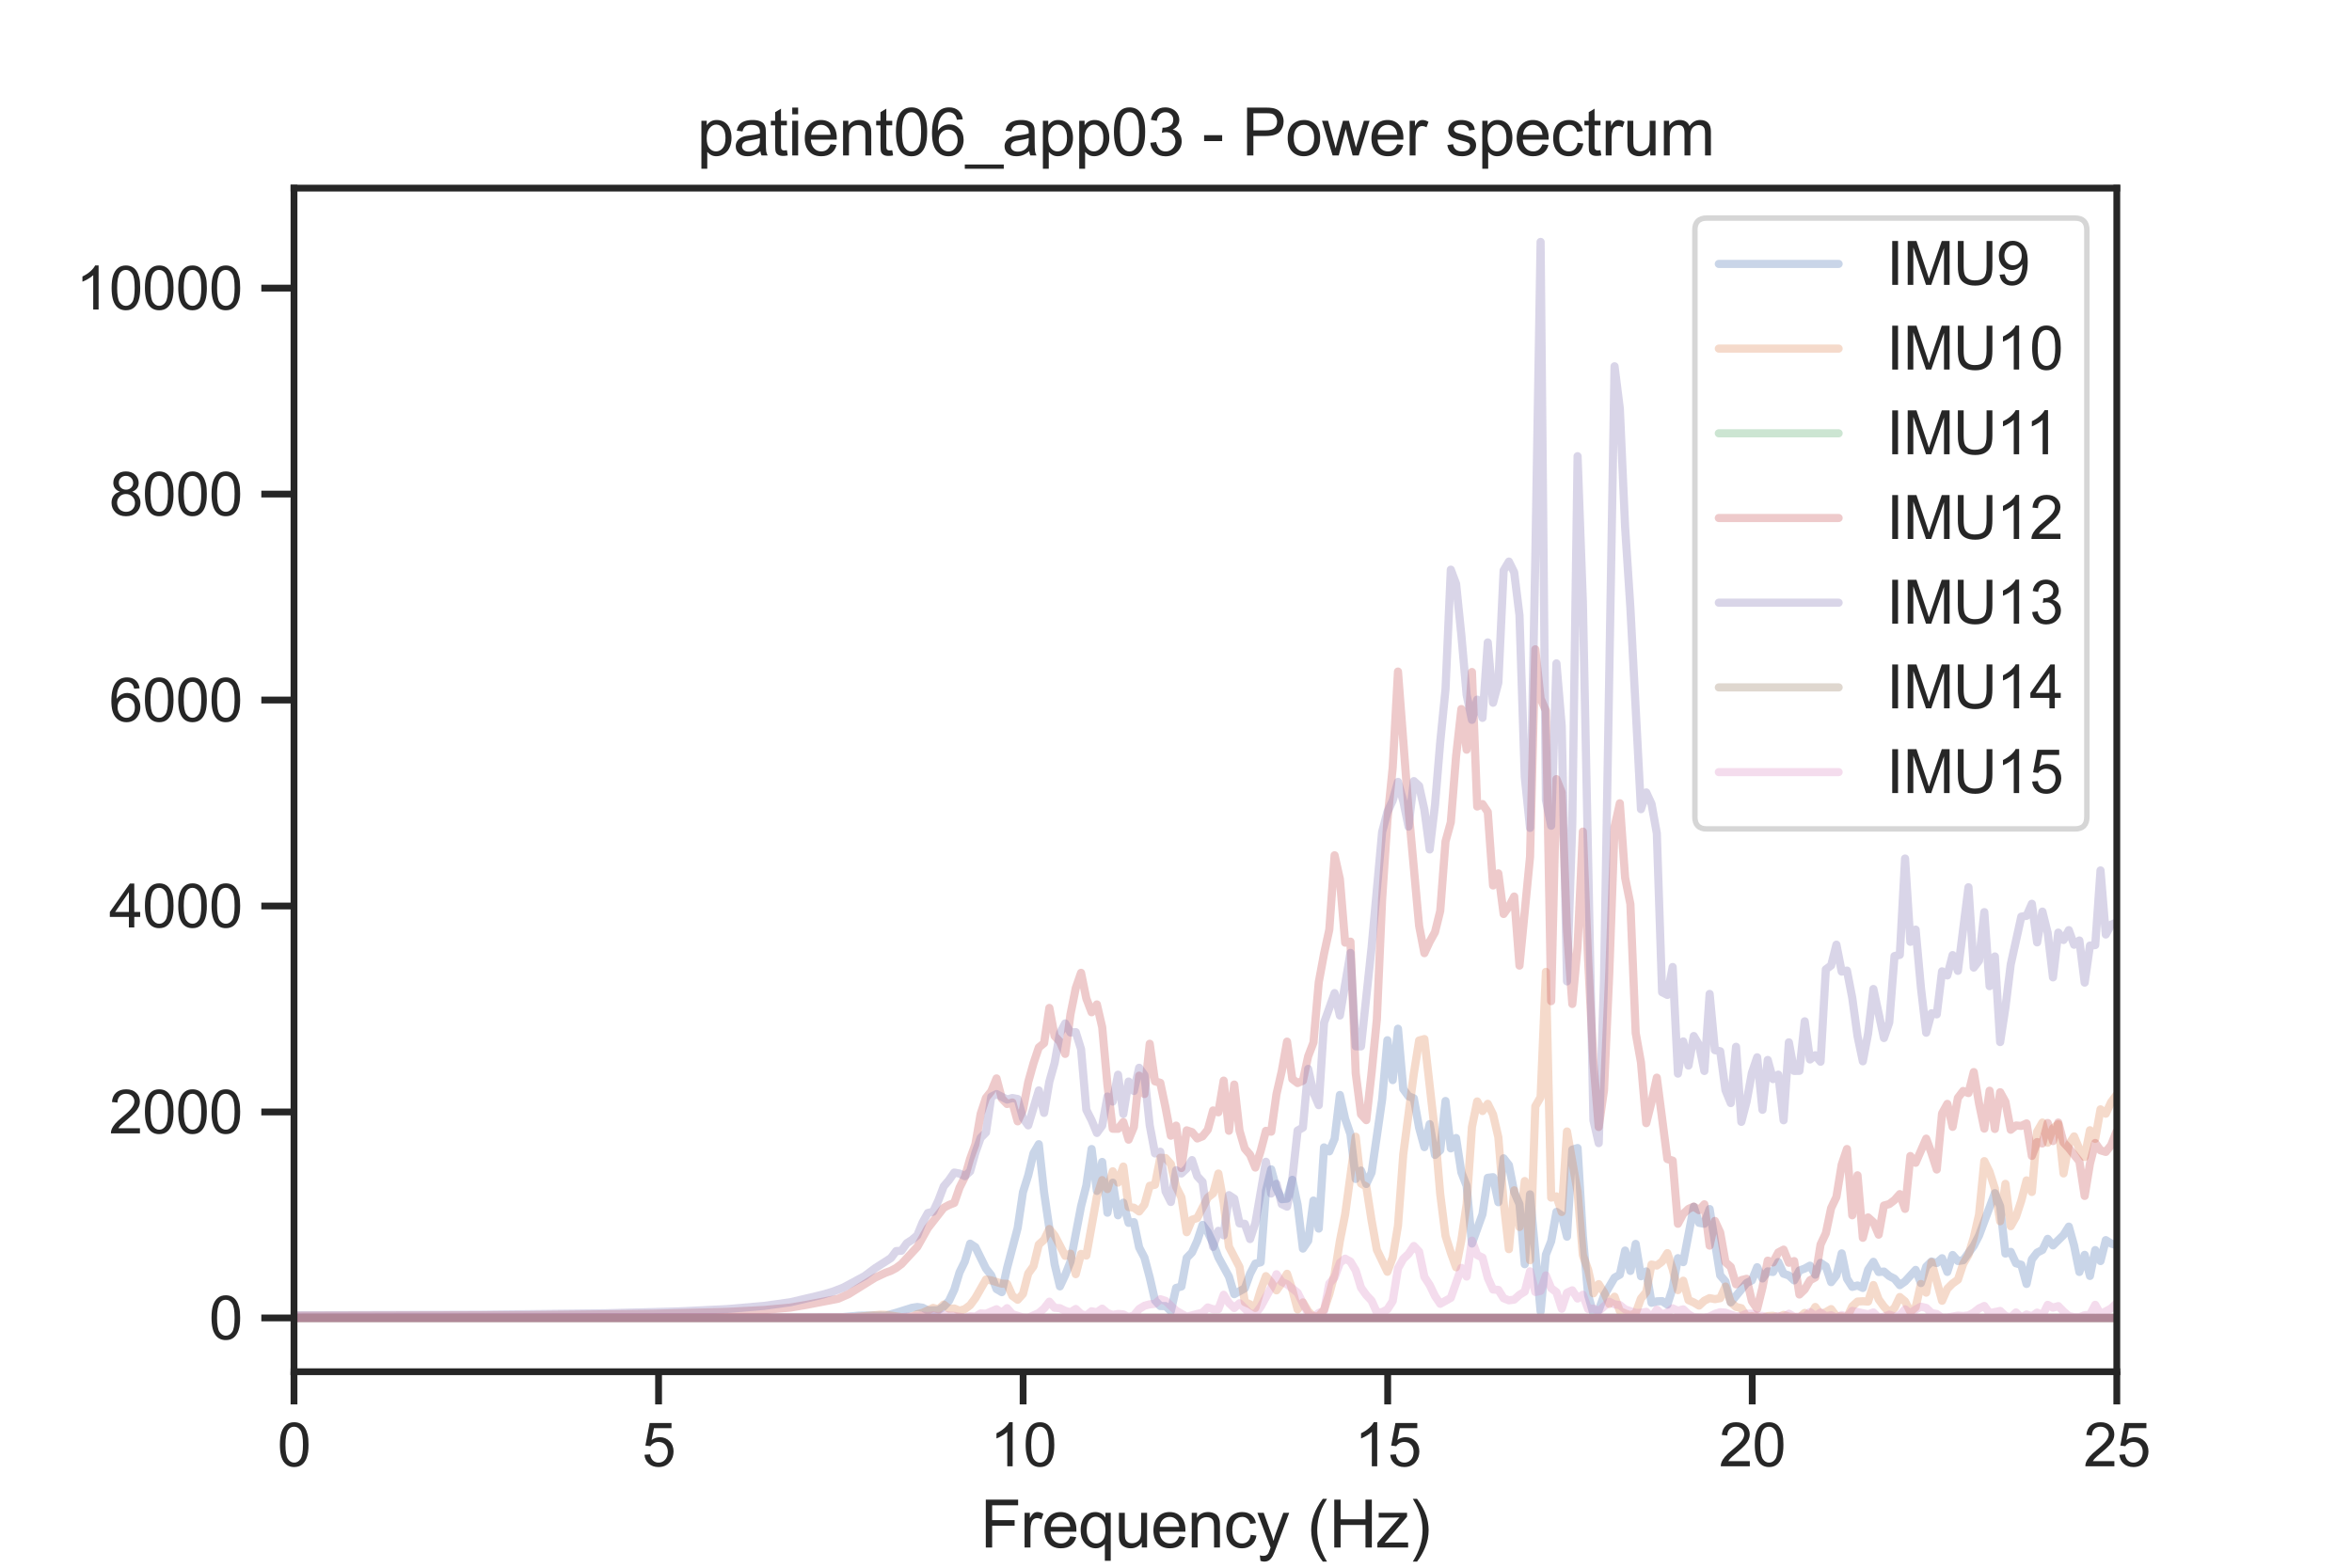 <?xml version="1.0" encoding="utf-8" standalone="no"?>
<!DOCTYPE svg PUBLIC "-//W3C//DTD SVG 1.1//EN"
  "http://www.w3.org/Graphics/SVG/1.1/DTD/svg11.dtd">
<svg xmlns:xlink="http://www.w3.org/1999/xlink" width="432pt" height="288pt" viewBox="0 0 432 288" xmlns="http://www.w3.org/2000/svg" version="1.1">
 <defs>
  <style type="text/css">*{stroke-linejoin: round; stroke-linecap: butt}</style>
 </defs>
 <g id="figure_1">
  <g id="patch_1">
   <path d="M 0 288 
L 432 288 
L 432 0 
L 0 0 
z
" style="fill: #ffffff"/>
  </g>
  <g id="axes_1">
   <g id="patch_2">
    <path d="M 54 252 
L 388.8 252 
L 388.8 34.56 
L 54 34.56 
z
" style="fill: #ffffff"/>
   </g>
   <g id="matplotlib.axis_1">
    <g id="xtick_1">
     <g id="line2d_1">
      <defs>
       <path id="m07f0ecf8c8" d="M 0 0 
L 0 6 
" style="stroke: #262626; stroke-width: 1.25"/>
      </defs>
      <g>
       <use xlink:href="#m07f0ecf8c8" x="54" y="252" style="fill: #262626; stroke: #262626; stroke-width: 1.25"/>
      </g>
     </g>
     <g id="text_1">
      <!-- 0 -->
      <g style="fill: #262626" transform="translate(50.941 269.374)scale(0.11 -0.11)">
       <defs>
        <path id="ArialMT-30" d="M 266 2259 
Q 266 3072 433 3567 
Q 600 4063 929 4331 
Q 1259 4600 1759 4600 
Q 2128 4600 2406 4451 
Q 2684 4303 2865 4023 
Q 3047 3744 3150 3342 
Q 3253 2941 3253 2259 
Q 3253 1453 3087 958 
Q 2922 463 2592 192 
Q 2263 -78 1759 -78 
Q 1097 -78 719 397 
Q 266 969 266 2259 
z
M 844 2259 
Q 844 1131 1108 757 
Q 1372 384 1759 384 
Q 2147 384 2411 759 
Q 2675 1134 2675 2259 
Q 2675 3391 2411 3762 
Q 2147 4134 1753 4134 
Q 1366 4134 1134 3806 
Q 844 3388 844 2259 
z
" transform="scale(0.016)"/>
       </defs>
       <use xlink:href="#ArialMT-30"/>
      </g>
     </g>
    </g>
    <g id="xtick_2">
     <g id="line2d_2">
      <g>
       <use xlink:href="#m07f0ecf8c8" x="120.96" y="252" style="fill: #262626; stroke: #262626; stroke-width: 1.25"/>
      </g>
     </g>
     <g id="text_2">
      <!-- 5 -->
      <g style="fill: #262626" transform="translate(117.901 269.374)scale(0.11 -0.11)">
       <defs>
        <path id="ArialMT-35" d="M 266 1200 
L 856 1250 
Q 922 819 1161 601 
Q 1400 384 1738 384 
Q 2144 384 2425 690 
Q 2706 997 2706 1503 
Q 2706 1984 2436 2262 
Q 2166 2541 1728 2541 
Q 1456 2541 1237 2417 
Q 1019 2294 894 2097 
L 366 2166 
L 809 4519 
L 3088 4519 
L 3088 3981 
L 1259 3981 
L 1013 2750 
Q 1425 3038 1878 3038 
Q 2478 3038 2890 2622 
Q 3303 2206 3303 1553 
Q 3303 931 2941 478 
Q 2500 -78 1738 -78 
Q 1113 -78 717 272 
Q 322 622 266 1200 
z
" transform="scale(0.016)"/>
       </defs>
       <use xlink:href="#ArialMT-35"/>
      </g>
     </g>
    </g>
    <g id="xtick_3">
     <g id="line2d_3">
      <g>
       <use xlink:href="#m07f0ecf8c8" x="187.92" y="252" style="fill: #262626; stroke: #262626; stroke-width: 1.25"/>
      </g>
     </g>
     <g id="text_3">
      <!-- 10 -->
      <g style="fill: #262626" transform="translate(181.803 269.374)scale(0.11 -0.11)">
       <defs>
        <path id="ArialMT-31" d="M 2384 0 
L 1822 0 
L 1822 3584 
Q 1619 3391 1289 3197 
Q 959 3003 697 2906 
L 697 3450 
Q 1169 3672 1522 3987 
Q 1875 4303 2022 4600 
L 2384 4600 
L 2384 0 
z
" transform="scale(0.016)"/>
       </defs>
       <use xlink:href="#ArialMT-31"/>
       <use xlink:href="#ArialMT-30" x="55.615"/>
      </g>
     </g>
    </g>
    <g id="xtick_4">
     <g id="line2d_4">
      <g>
       <use xlink:href="#m07f0ecf8c8" x="254.88" y="252" style="fill: #262626; stroke: #262626; stroke-width: 1.25"/>
      </g>
     </g>
     <g id="text_4">
      <!-- 15 -->
      <g style="fill: #262626" transform="translate(248.763 269.374)scale(0.11 -0.11)">
       <use xlink:href="#ArialMT-31"/>
       <use xlink:href="#ArialMT-35" x="55.615"/>
      </g>
     </g>
    </g>
    <g id="xtick_5">
     <g id="line2d_5">
      <g>
       <use xlink:href="#m07f0ecf8c8" x="321.84" y="252" style="fill: #262626; stroke: #262626; stroke-width: 1.25"/>
      </g>
     </g>
     <g id="text_5">
      <!-- 20 -->
      <g style="fill: #262626" transform="translate(315.723 269.374)scale(0.11 -0.11)">
       <defs>
        <path id="ArialMT-32" d="M 3222 541 
L 3222 0 
L 194 0 
Q 188 203 259 391 
Q 375 700 629 1000 
Q 884 1300 1366 1694 
Q 2113 2306 2375 2664 
Q 2638 3022 2638 3341 
Q 2638 3675 2398 3904 
Q 2159 4134 1775 4134 
Q 1369 4134 1125 3890 
Q 881 3647 878 3216 
L 300 3275 
Q 359 3922 746 4261 
Q 1134 4600 1788 4600 
Q 2447 4600 2831 4234 
Q 3216 3869 3216 3328 
Q 3216 3053 3103 2787 
Q 2991 2522 2730 2228 
Q 2469 1934 1863 1422 
Q 1356 997 1212 845 
Q 1069 694 975 541 
L 3222 541 
z
" transform="scale(0.016)"/>
       </defs>
       <use xlink:href="#ArialMT-32"/>
       <use xlink:href="#ArialMT-30" x="55.615"/>
      </g>
     </g>
    </g>
    <g id="xtick_6">
     <g id="line2d_6">
      <g>
       <use xlink:href="#m07f0ecf8c8" x="388.8" y="252" style="fill: #262626; stroke: #262626; stroke-width: 1.25"/>
      </g>
     </g>
     <g id="text_6">
      <!-- 25 -->
      <g style="fill: #262626" transform="translate(382.683 269.374)scale(0.11 -0.11)">
       <use xlink:href="#ArialMT-32"/>
       <use xlink:href="#ArialMT-35" x="55.615"/>
      </g>
     </g>
    </g>
    <g id="text_7">
     <!-- Frequency (Hz) -->
     <g style="fill: #262626" transform="translate(180.059 284.295)scale(0.12 -0.12)">
      <defs>
       <path id="ArialMT-46" d="M 525 0 
L 525 4581 
L 3616 4581 
L 3616 4041 
L 1131 4041 
L 1131 2622 
L 3281 2622 
L 3281 2081 
L 1131 2081 
L 1131 0 
L 525 0 
z
" transform="scale(0.016)"/>
       <path id="ArialMT-72" d="M 416 0 
L 416 3319 
L 922 3319 
L 922 2816 
Q 1116 3169 1280 3281 
Q 1444 3394 1641 3394 
Q 1925 3394 2219 3213 
L 2025 2691 
Q 1819 2813 1613 2813 
Q 1428 2813 1281 2702 
Q 1134 2591 1072 2394 
Q 978 2094 978 1738 
L 978 0 
L 416 0 
z
" transform="scale(0.016)"/>
       <path id="ArialMT-65" d="M 2694 1069 
L 3275 997 
Q 3138 488 2766 206 
Q 2394 -75 1816 -75 
Q 1088 -75 661 373 
Q 234 822 234 1631 
Q 234 2469 665 2931 
Q 1097 3394 1784 3394 
Q 2450 3394 2872 2941 
Q 3294 2488 3294 1666 
Q 3294 1616 3291 1516 
L 816 1516 
Q 847 969 1125 678 
Q 1403 388 1819 388 
Q 2128 388 2347 550 
Q 2566 713 2694 1069 
z
M 847 1978 
L 2700 1978 
Q 2663 2397 2488 2606 
Q 2219 2931 1791 2931 
Q 1403 2931 1139 2672 
Q 875 2413 847 1978 
z
" transform="scale(0.016)"/>
       <path id="ArialMT-71" d="M 2538 -1272 
L 2538 353 
Q 2406 169 2170 47 
Q 1934 -75 1669 -75 
Q 1078 -75 651 397 
Q 225 869 225 1691 
Q 225 2191 398 2587 
Q 572 2984 901 3189 
Q 1231 3394 1625 3394 
Q 2241 3394 2594 2875 
L 2594 3319 
L 3100 3319 
L 3100 -1272 
L 2538 -1272 
z
M 803 1669 
Q 803 1028 1072 708 
Q 1341 388 1716 388 
Q 2075 388 2334 692 
Q 2594 997 2594 1619 
Q 2594 2281 2320 2615 
Q 2047 2950 1678 2950 
Q 1313 2950 1058 2639 
Q 803 2328 803 1669 
z
" transform="scale(0.016)"/>
       <path id="ArialMT-75" d="M 2597 0 
L 2597 488 
Q 2209 -75 1544 -75 
Q 1250 -75 995 37 
Q 741 150 617 320 
Q 494 491 444 738 
Q 409 903 409 1263 
L 409 3319 
L 972 3319 
L 972 1478 
Q 972 1038 1006 884 
Q 1059 663 1231 536 
Q 1403 409 1656 409 
Q 1909 409 2131 539 
Q 2353 669 2445 892 
Q 2538 1116 2538 1541 
L 2538 3319 
L 3100 3319 
L 3100 0 
L 2597 0 
z
" transform="scale(0.016)"/>
       <path id="ArialMT-6e" d="M 422 0 
L 422 3319 
L 928 3319 
L 928 2847 
Q 1294 3394 1984 3394 
Q 2284 3394 2536 3286 
Q 2788 3178 2913 3003 
Q 3038 2828 3088 2588 
Q 3119 2431 3119 2041 
L 3119 0 
L 2556 0 
L 2556 2019 
Q 2556 2363 2490 2533 
Q 2425 2703 2258 2804 
Q 2091 2906 1866 2906 
Q 1506 2906 1245 2678 
Q 984 2450 984 1813 
L 984 0 
L 422 0 
z
" transform="scale(0.016)"/>
       <path id="ArialMT-63" d="M 2588 1216 
L 3141 1144 
Q 3050 572 2676 248 
Q 2303 -75 1759 -75 
Q 1078 -75 664 370 
Q 250 816 250 1647 
Q 250 2184 428 2587 
Q 606 2991 970 3192 
Q 1334 3394 1763 3394 
Q 2303 3394 2647 3120 
Q 2991 2847 3088 2344 
L 2541 2259 
Q 2463 2594 2264 2762 
Q 2066 2931 1784 2931 
Q 1359 2931 1093 2626 
Q 828 2322 828 1663 
Q 828 994 1084 691 
Q 1341 388 1753 388 
Q 2084 388 2306 591 
Q 2528 794 2588 1216 
z
" transform="scale(0.016)"/>
       <path id="ArialMT-79" d="M 397 -1278 
L 334 -750 
Q 519 -800 656 -800 
Q 844 -800 956 -737 
Q 1069 -675 1141 -563 
Q 1194 -478 1313 -144 
Q 1328 -97 1363 -6 
L 103 3319 
L 709 3319 
L 1400 1397 
Q 1534 1031 1641 628 
Q 1738 1016 1872 1384 
L 2581 3319 
L 3144 3319 
L 1881 -56 
Q 1678 -603 1566 -809 
Q 1416 -1088 1222 -1217 
Q 1028 -1347 759 -1347 
Q 597 -1347 397 -1278 
z
" transform="scale(0.016)"/>
       <path id="ArialMT-20" transform="scale(0.016)"/>
       <path id="ArialMT-28" d="M 1497 -1347 
Q 1031 -759 709 28 
Q 388 816 388 1659 
Q 388 2403 628 3084 
Q 909 3875 1497 4659 
L 1900 4659 
Q 1522 4009 1400 3731 
Q 1209 3300 1100 2831 
Q 966 2247 966 1656 
Q 966 153 1900 -1347 
L 1497 -1347 
z
" transform="scale(0.016)"/>
       <path id="ArialMT-48" d="M 513 0 
L 513 4581 
L 1119 4581 
L 1119 2700 
L 3500 2700 
L 3500 4581 
L 4106 4581 
L 4106 0 
L 3500 0 
L 3500 2159 
L 1119 2159 
L 1119 0 
L 513 0 
z
" transform="scale(0.016)"/>
       <path id="ArialMT-7a" d="M 125 0 
L 125 456 
L 2238 2881 
Q 1878 2863 1603 2863 
L 250 2863 
L 250 3319 
L 2963 3319 
L 2963 2947 
L 1166 841 
L 819 456 
Q 1197 484 1528 484 
L 3063 484 
L 3063 0 
L 125 0 
z
" transform="scale(0.016)"/>
       <path id="ArialMT-29" d="M 791 -1347 
L 388 -1347 
Q 1322 153 1322 1656 
Q 1322 2244 1188 2822 
Q 1081 3291 891 3722 
Q 769 4003 388 4659 
L 791 4659 
Q 1378 3875 1659 3084 
Q 1900 2403 1900 1659 
Q 1900 816 1576 28 
Q 1253 -759 791 -1347 
z
" transform="scale(0.016)"/>
      </defs>
      <use xlink:href="#ArialMT-46"/>
      <use xlink:href="#ArialMT-72" x="61.084"/>
      <use xlink:href="#ArialMT-65" x="94.385"/>
      <use xlink:href="#ArialMT-71" x="150"/>
      <use xlink:href="#ArialMT-75" x="205.615"/>
      <use xlink:href="#ArialMT-65" x="261.23"/>
      <use xlink:href="#ArialMT-6e" x="316.846"/>
      <use xlink:href="#ArialMT-63" x="372.461"/>
      <use xlink:href="#ArialMT-79" x="422.461"/>
      <use xlink:href="#ArialMT-20" x="472.461"/>
      <use xlink:href="#ArialMT-28" x="500.244"/>
      <use xlink:href="#ArialMT-48" x="533.545"/>
      <use xlink:href="#ArialMT-7a" x="605.762"/>
      <use xlink:href="#ArialMT-29" x="655.762"/>
     </g>
    </g>
   </g>
   <g id="matplotlib.axis_2">
    <g id="ytick_1">
     <g id="line2d_7">
      <defs>
       <path id="mfe1970c12a" d="M 0 0 
L -6 0 
" style="stroke: #262626; stroke-width: 1.25"/>
      </defs>
      <g>
       <use xlink:href="#mfe1970c12a" x="54" y="242.116" style="fill: #262626; stroke: #262626; stroke-width: 1.25"/>
      </g>
     </g>
     <g id="text_8">
      <!-- 0 -->
      <g style="fill: #262626" transform="translate(38.383 246.053)scale(0.11 -0.11)">
       <use xlink:href="#ArialMT-30"/>
      </g>
     </g>
    </g>
    <g id="ytick_2">
     <g id="line2d_8">
      <g>
       <use xlink:href="#mfe1970c12a" x="54" y="204.278" style="fill: #262626; stroke: #262626; stroke-width: 1.25"/>
      </g>
     </g>
     <g id="text_9">
      <!-- 2000 -->
      <g style="fill: #262626" transform="translate(20.032 208.215)scale(0.11 -0.11)">
       <use xlink:href="#ArialMT-32"/>
       <use xlink:href="#ArialMT-30" x="55.615"/>
       <use xlink:href="#ArialMT-30" x="111.23"/>
       <use xlink:href="#ArialMT-30" x="166.846"/>
      </g>
     </g>
    </g>
    <g id="ytick_3">
     <g id="line2d_9">
      <g>
       <use xlink:href="#mfe1970c12a" x="54" y="166.441" style="fill: #262626; stroke: #262626; stroke-width: 1.25"/>
      </g>
     </g>
     <g id="text_10">
      <!-- 4000 -->
      <g style="fill: #262626" transform="translate(20.032 170.377)scale(0.11 -0.11)">
       <defs>
        <path id="ArialMT-34" d="M 2069 0 
L 2069 1097 
L 81 1097 
L 81 1613 
L 2172 4581 
L 2631 4581 
L 2631 1613 
L 3250 1613 
L 3250 1097 
L 2631 1097 
L 2631 0 
L 2069 0 
z
M 2069 1613 
L 2069 3678 
L 634 1613 
L 2069 1613 
z
" transform="scale(0.016)"/>
       </defs>
       <use xlink:href="#ArialMT-34"/>
       <use xlink:href="#ArialMT-30" x="55.615"/>
       <use xlink:href="#ArialMT-30" x="111.23"/>
       <use xlink:href="#ArialMT-30" x="166.846"/>
      </g>
     </g>
    </g>
    <g id="ytick_4">
     <g id="line2d_10">
      <g>
       <use xlink:href="#mfe1970c12a" x="54" y="128.603" style="fill: #262626; stroke: #262626; stroke-width: 1.25"/>
      </g>
     </g>
     <g id="text_11">
      <!-- 6000 -->
      <g style="fill: #262626" transform="translate(20.032 132.54)scale(0.11 -0.11)">
       <defs>
        <path id="ArialMT-36" d="M 3184 3459 
L 2625 3416 
Q 2550 3747 2413 3897 
Q 2184 4138 1850 4138 
Q 1581 4138 1378 3988 
Q 1113 3794 959 3422 
Q 806 3050 800 2363 
Q 1003 2672 1297 2822 
Q 1591 2972 1913 2972 
Q 2475 2972 2870 2558 
Q 3266 2144 3266 1488 
Q 3266 1056 3080 686 
Q 2894 316 2569 119 
Q 2244 -78 1831 -78 
Q 1128 -78 684 439 
Q 241 956 241 2144 
Q 241 3472 731 4075 
Q 1159 4600 1884 4600 
Q 2425 4600 2770 4297 
Q 3116 3994 3184 3459 
z
M 888 1484 
Q 888 1194 1011 928 
Q 1134 663 1356 523 
Q 1578 384 1822 384 
Q 2178 384 2434 671 
Q 2691 959 2691 1453 
Q 2691 1928 2437 2201 
Q 2184 2475 1800 2475 
Q 1419 2475 1153 2201 
Q 888 1928 888 1484 
z
" transform="scale(0.016)"/>
       </defs>
       <use xlink:href="#ArialMT-36"/>
       <use xlink:href="#ArialMT-30" x="55.615"/>
       <use xlink:href="#ArialMT-30" x="111.23"/>
       <use xlink:href="#ArialMT-30" x="166.846"/>
      </g>
     </g>
    </g>
    <g id="ytick_5">
     <g id="line2d_11">
      <g>
       <use xlink:href="#mfe1970c12a" x="54" y="90.765" style="fill: #262626; stroke: #262626; stroke-width: 1.25"/>
      </g>
     </g>
     <g id="text_12">
      <!-- 8000 -->
      <g style="fill: #262626" transform="translate(20.032 94.702)scale(0.11 -0.11)">
       <defs>
        <path id="ArialMT-38" d="M 1131 2484 
Q 781 2613 612 2850 
Q 444 3088 444 3419 
Q 444 3919 803 4259 
Q 1163 4600 1759 4600 
Q 2359 4600 2725 4251 
Q 3091 3903 3091 3403 
Q 3091 3084 2923 2848 
Q 2756 2613 2416 2484 
Q 2838 2347 3058 2040 
Q 3278 1734 3278 1309 
Q 3278 722 2862 322 
Q 2447 -78 1769 -78 
Q 1091 -78 675 323 
Q 259 725 259 1325 
Q 259 1772 486 2073 
Q 713 2375 1131 2484 
z
M 1019 3438 
Q 1019 3113 1228 2906 
Q 1438 2700 1772 2700 
Q 2097 2700 2305 2904 
Q 2513 3109 2513 3406 
Q 2513 3716 2298 3927 
Q 2084 4138 1766 4138 
Q 1444 4138 1231 3931 
Q 1019 3725 1019 3438 
z
M 838 1322 
Q 838 1081 952 856 
Q 1066 631 1291 507 
Q 1516 384 1775 384 
Q 2178 384 2440 643 
Q 2703 903 2703 1303 
Q 2703 1709 2433 1975 
Q 2163 2241 1756 2241 
Q 1359 2241 1098 1978 
Q 838 1716 838 1322 
z
" transform="scale(0.016)"/>
       </defs>
       <use xlink:href="#ArialMT-38"/>
       <use xlink:href="#ArialMT-30" x="55.615"/>
       <use xlink:href="#ArialMT-30" x="111.23"/>
       <use xlink:href="#ArialMT-30" x="166.846"/>
      </g>
     </g>
    </g>
    <g id="ytick_6">
     <g id="line2d_12">
      <g>
       <use xlink:href="#mfe1970c12a" x="54" y="52.927" style="fill: #262626; stroke: #262626; stroke-width: 1.25"/>
      </g>
     </g>
     <g id="text_13">
      <!-- 10000 -->
      <g style="fill: #262626" transform="translate(13.915 56.864)scale(0.11 -0.11)">
       <use xlink:href="#ArialMT-31"/>
       <use xlink:href="#ArialMT-30" x="55.615"/>
       <use xlink:href="#ArialMT-30" x="111.23"/>
       <use xlink:href="#ArialMT-30" x="166.846"/>
       <use xlink:href="#ArialMT-30" x="222.461"/>
      </g>
     </g>
    </g>
   </g>
   <g id="line2d_13">
    <path d="M 54 242.048 
L 154.901 241.951 
L 157.811 241.7 
L 159.752 241.675 
L 162.662 241.704 
L 164.603 241.169 
L 167.513 240.255 
L 168.484 240.11 
L 169.454 240.234 
L 170.424 240.744 
L 172.364 240.696 
L 173.335 240.036 
L 174.305 238.992 
L 175.275 236.93 
L 176.245 233.738 
L 177.215 231.741 
L 178.186 228.473 
L 179.156 229.111 
L 181.096 233.044 
L 182.066 234.281 
L 183.037 236.807 
L 184.007 237.382 
L 184.977 232.938 
L 186.917 225.595 
L 187.888 219.026 
L 188.858 215.92 
L 189.828 211.872 
L 190.798 210.201 
L 191.768 219.058 
L 193.709 232.269 
L 194.679 236.319 
L 195.649 234.25 
L 196.619 231.788 
L 198.56 221.618 
L 199.53 217.793 
L 200.5 211.088 
L 201.47 218.777 
L 202.441 213.464 
L 203.411 222.788 
L 204.381 217.272 
L 205.351 223.26 
L 206.321 220.946 
L 207.292 224.654 
L 208.262 224.512 
L 209.232 229.177 
L 210.202 231.033 
L 211.172 234.669 
L 212.143 238.896 
L 213.113 239.93 
L 214.083 239.938 
L 215.053 240.861 
L 216.023 236.61 
L 216.994 236.338 
L 217.964 231.087 
L 218.934 230.093 
L 219.904 227.961 
L 220.874 225.025 
L 221.845 226.363 
L 222.815 228.402 
L 223.785 230.984 
L 225.725 234.533 
L 226.696 237.751 
L 228.636 236.674 
L 229.606 234.009 
L 230.576 232.14 
L 231.547 231.899 
L 232.517 218.787 
L 233.487 214.823 
L 234.457 218.36 
L 235.427 220.298 
L 236.398 220.203 
L 237.368 216.747 
L 238.338 221.365 
L 239.308 229.379 
L 240.278 227.951 
L 241.249 220.555 
L 242.219 225.707 
L 243.189 210.787 
L 244.159 211.518 
L 245.129 209.22 
L 246.1 201.155 
L 247.07 205.54 
L 248.04 208.359 
L 249.01 216.586 
L 249.98 215.044 
L 250.951 217.503 
L 251.921 215.413 
L 253.861 202 
L 254.831 191.099 
L 255.802 198.422 
L 256.772 188.987 
L 257.742 200.075 
L 258.712 201.394 
L 259.682 201.773 
L 260.653 207.183 
L 261.623 210.737 
L 262.593 206.517 
L 263.563 212.169 
L 264.533 211.314 
L 265.504 202.266 
L 266.474 210.971 
L 267.444 209.067 
L 268.414 215.373 
L 269.384 217.856 
L 270.355 228.447 
L 272.295 223.055 
L 273.265 216.375 
L 274.235 216.261 
L 275.206 220.859 
L 276.176 212.794 
L 277.146 214.048 
L 278.116 218.979 
L 279.087 221.218 
L 280.057 232.246 
L 281.027 219.413 
L 282.967 240.923 
L 283.938 230.49 
L 284.908 228.029 
L 285.878 222.638 
L 286.848 223.3 
L 287.818 227.189 
L 288.789 211.212 
L 289.759 210.908 
L 290.729 227.049 
L 291.699 237.932 
L 292.669 241.358 
L 293.64 240.707 
L 294.61 238.022 
L 296.55 234.724 
L 297.52 234.171 
L 298.491 229.742 
L 299.461 233.478 
L 300.431 228.519 
L 301.401 234.459 
L 302.371 233.573 
L 303.342 239.339 
L 304.312 239.069 
L 305.282 239.027 
L 306.252 239.673 
L 307.222 236.647 
L 308.193 231.132 
L 309.163 231.868 
L 311.103 221.698 
L 312.073 224.645 
L 313.044 224.812 
L 314.014 222.11 
L 315.954 234.287 
L 316.924 235.417 
L 317.895 239.257 
L 320.805 235.701 
L 321.775 235.219 
L 322.746 232.798 
L 323.716 234.864 
L 324.686 233.568 
L 325.656 233.675 
L 326.626 231.858 
L 327.597 233.993 
L 328.567 234.315 
L 329.537 235.215 
L 330.507 233.407 
L 331.477 233.049 
L 332.448 232.514 
L 333.418 234.173 
L 334.388 232.002 
L 335.358 232.652 
L 336.328 235.546 
L 337.299 234.298 
L 338.269 230.262 
L 339.239 234.905 
L 340.209 236.412 
L 341.179 236.152 
L 342.15 236.609 
L 343.12 233.257 
L 344.09 231.807 
L 345.06 233.684 
L 346.03 233.597 
L 347.001 234.423 
L 347.971 234.918 
L 348.941 236.093 
L 349.911 235.414 
L 351.852 233.294 
L 352.822 235.709 
L 353.792 232.706 
L 354.762 231.75 
L 355.732 232.027 
L 356.703 231.149 
L 357.673 233.661 
L 358.643 230.553 
L 359.613 231.658 
L 360.583 231.522 
L 362.524 228.883 
L 363.494 226.984 
L 366.405 219.194 
L 367.375 221.596 
L 368.345 230.292 
L 369.315 229.977 
L 370.285 232.078 
L 371.256 232.35 
L 372.226 235.87 
L 373.196 231.367 
L 374.166 230.119 
L 375.136 229.628 
L 376.107 227.591 
L 377.077 228.795 
L 379.017 226.876 
L 379.987 225.343 
L 380.958 228.833 
L 381.928 233.67 
L 382.898 230.529 
L 383.868 234.404 
L 384.838 229.653 
L 385.809 231.668 
L 386.779 227.825 
L 387.749 228.449 
L 388.719 228.743 
L 389.689 229.941 
L 390.66 229.118 
L 391.63 233.053 
L 392.6 234.977 
L 393.57 234.571 
L 394.54 235.321 
L 395.511 234.32 
L 396.481 236.832 
L 397.451 233.981 
L 398.421 231.495 
L 399.391 233.169 
L 400.362 233.756 
L 401.332 231.317 
L 402.302 235.407 
L 403.272 233.158 
L 404.242 238.03 
L 405.213 239.762 
L 406.183 240.44 
L 407.153 238.316 
L 408.123 236.969 
L 409.093 233.929 
L 410.064 236.969 
L 411.034 234.177 
L 412.004 236.081 
L 412.974 236.921 
L 413.944 237.23 
L 414.915 238.716 
L 415.885 239.724 
L 417.825 240.637 
L 418.795 239.239 
L 419.766 238.34 
L 420.736 237.729 
L 421.706 233.781 
L 422.676 234.512 
L 423.646 234.743 
L 424.617 232.037 
L 425.587 234.937 
L 426.557 235.49 
L 427.527 239.077 
L 428.497 238.425 
L 429.468 241.011 
L 430.438 240.337 
L 432.378 236.101 
L 433 236.286 
M 433 242.116 
L -1 242.116 
L -1 242.116 
" clip-path="url(#p68fe6ef65d)" style="fill: none; stroke: #4c72b0; stroke-opacity: 0.3; stroke-width: 1.5; stroke-linecap: round"/>
   </g>
   <g id="line2d_14">
    <path d="M 54 242.078 
L 156.841 241.99 
L 161.692 241.513 
L 162.662 241.54 
L 165.573 241.981 
L 166.543 242.031 
L 167.513 241.879 
L 168.484 241.431 
L 169.454 241.187 
L 171.394 240.275 
L 172.364 240.545 
L 173.335 239.658 
L 174.305 240.422 
L 175.275 240.382 
L 176.245 240.792 
L 177.215 240.498 
L 178.186 239.767 
L 179.156 238.461 
L 181.096 235.068 
L 182.066 235.215 
L 184.007 235.821 
L 184.977 235.855 
L 185.947 238.055 
L 186.917 238.779 
L 187.888 237.701 
L 188.858 233.955 
L 189.828 232.613 
L 190.798 228.634 
L 191.768 227.762 
L 192.739 225.782 
L 193.709 226.97 
L 195.649 230.716 
L 196.619 230.311 
L 197.59 234.073 
L 198.56 230.361 
L 199.53 230.657 
L 201.47 219.808 
L 202.441 216.797 
L 203.411 218.44 
L 204.381 215.18 
L 205.351 217.257 
L 206.321 214.307 
L 207.292 221.736 
L 208.262 221.868 
L 209.232 222.559 
L 210.202 221.307 
L 211.172 217.849 
L 212.143 217.651 
L 213.113 212.695 
L 214.083 212.747 
L 215.053 213.847 
L 216.023 218.041 
L 216.994 219.961 
L 217.964 226.371 
L 218.934 224.085 
L 219.904 223.759 
L 221.845 219.99 
L 222.815 219.23 
L 223.785 215.591 
L 224.755 220.981 
L 225.725 229.027 
L 227.666 232.77 
L 228.636 239.203 
L 229.606 239.633 
L 230.576 240.282 
L 231.547 237.071 
L 232.517 234.44 
L 233.487 235.586 
L 234.457 237.051 
L 235.427 235.694 
L 236.398 234.006 
L 237.368 236.958 
L 238.338 240.559 
L 239.308 239.264 
L 240.278 240.895 
L 241.249 241.869 
L 242.219 241.789 
L 243.189 240.624 
L 244.159 237.739 
L 245.129 234.066 
L 246.1 227.976 
L 247.07 223.089 
L 249.01 208.829 
L 249.98 217.413 
L 250.951 217.979 
L 251.921 224.199 
L 252.891 229.601 
L 254.831 233.636 
L 255.802 231.011 
L 256.772 225.173 
L 257.742 212.061 
L 259.682 197.239 
L 260.653 191.151 
L 261.623 190.886 
L 263.563 208.016 
L 264.533 219.388 
L 265.504 227.044 
L 266.474 230.123 
L 267.444 232.81 
L 268.414 227.833 
L 269.384 221.215 
L 270.355 207.038 
L 271.325 202.346 
L 272.295 204.106 
L 273.265 202.784 
L 274.235 204.741 
L 275.206 208.918 
L 276.176 220.88 
L 277.146 229.484 
L 278.116 218.672 
L 279.087 225.416 
L 280.057 216.968 
L 281.027 231.522 
L 281.997 203.244 
L 282.967 201.565 
L 283.938 178.543 
L 284.908 220.011 
L 285.878 219.792 
L 286.848 222.665 
L 287.818 207.862 
L 289.759 218.962 
L 290.729 230.599 
L 291.699 233.273 
L 292.669 237.596 
L 293.64 235.906 
L 294.61 237.417 
L 295.58 239.556 
L 296.55 238.216 
L 297.52 240.854 
L 298.491 241.3 
L 299.461 241.611 
L 300.431 241.24 
L 301.401 238.541 
L 302.371 237.372 
L 303.342 232.307 
L 304.312 232.493 
L 305.282 231.763 
L 306.252 230.213 
L 307.222 233.143 
L 308.193 237.009 
L 309.163 235.279 
L 310.133 238.842 
L 311.103 239.274 
L 312.073 239.849 
L 313.044 238.949 
L 314.014 238.477 
L 314.984 238.666 
L 315.954 238.493 
L 316.924 236.354 
L 317.895 239.247 
L 318.865 240.094 
L 319.835 240.33 
L 320.805 241.879 
L 321.775 241.78 
L 323.716 242.111 
L 324.686 241.786 
L 325.656 241.724 
L 326.626 242.016 
L 327.597 241.55 
L 328.567 241.876 
L 330.507 242.041 
L 331.477 241.194 
L 332.448 241.779 
L 333.418 240.106 
L 334.388 241.411 
L 335.358 241.051 
L 336.328 240.495 
L 337.299 241.813 
L 338.269 241.844 
L 339.239 242.05 
L 340.209 240.004 
L 341.179 239.113 
L 342.15 239.047 
L 343.12 239.113 
L 344.09 236.074 
L 345.06 238.712 
L 346.03 240.042 
L 347.001 241.078 
L 347.971 240.292 
L 348.941 238.276 
L 349.911 239.083 
L 350.881 241.001 
L 351.852 240.161 
L 352.822 235.881 
L 353.792 237.473 
L 354.762 231.869 
L 356.703 238.965 
L 357.673 236.758 
L 358.643 235.785 
L 359.613 235.099 
L 360.583 232.2 
L 361.554 230.514 
L 362.524 227.374 
L 363.494 223.139 
L 364.464 213.31 
L 365.434 215.294 
L 366.405 218.358 
L 367.375 224.355 
L 368.345 217.485 
L 369.315 225.259 
L 370.285 223.54 
L 371.256 220.575 
L 372.226 216.851 
L 373.196 218.979 
L 374.166 207.895 
L 375.136 206.226 
L 376.107 209.93 
L 377.077 207.269 
L 378.047 206.531 
L 379.017 215.57 
L 379.987 210.264 
L 380.958 208.771 
L 381.928 211.117 
L 382.898 212.549 
L 383.868 207.639 
L 384.838 209.212 
L 385.809 203.796 
L 386.779 204.596 
L 387.749 202.49 
L 388.719 201.198 
L 389.689 207.725 
L 390.66 216.303 
L 391.63 215.745 
L 393.57 223.394 
L 394.54 216.477 
L 395.511 216.445 
L 396.481 213.444 
L 397.451 211.052 
L 398.421 207.682 
L 399.391 214.424 
L 400.362 216.784 
L 401.332 221.963 
L 402.302 223.887 
L 403.272 223.972 
L 404.242 229.818 
L 405.213 223.225 
L 406.183 221.653 
L 407.153 219.62 
L 408.123 218.93 
L 409.093 216.126 
L 410.064 212.607 
L 411.034 222.067 
L 412.004 220.17 
L 412.974 222.9 
L 413.944 218.209 
L 414.915 225.559 
L 415.885 223.688 
L 416.855 225.989 
L 417.825 225.66 
L 418.795 225.898 
L 419.766 224.461 
L 421.706 227.162 
L 422.676 225.412 
L 423.646 229.459 
L 424.617 230.953 
L 425.587 233.441 
L 426.557 232.084 
L 427.527 232.241 
L 428.497 232.745 
L 429.468 231.689 
L 430.438 228.611 
L 431.408 233.24 
L 432.378 232.573 
L 433 233.809 
M 433 242.116 
L -1 242.116 
L -1 242.116 
" clip-path="url(#p68fe6ef65d)" style="fill: none; stroke: #dd8452; stroke-opacity: 0.3; stroke-width: 1.5; stroke-linecap: round"/>
   </g>
   <g id="line2d_15">
    <path d="M 54 242.116 
L 433 242.116 
M 433 242.116 
L -1 242.116 
L -1 242.116 
" clip-path="url(#p68fe6ef65d)" style="fill: none; stroke: #55a868; stroke-opacity: 0.3; stroke-width: 1.5; stroke-linecap: round"/>
   </g>
   <g id="line2d_16">
    <path d="M 54 241.723 
L 96.689 241.61 
L 119.974 241.355 
L 133.556 241.01 
L 140.348 240.657 
L 145.199 240.218 
L 148.109 239.718 
L 153.931 238.598 
L 155.871 237.742 
L 160.722 234.719 
L 162.662 233.814 
L 163.633 233.462 
L 164.603 232.94 
L 165.573 232.217 
L 168.484 229.069 
L 170.424 225.606 
L 173.335 221.883 
L 174.305 221.363 
L 175.275 220.985 
L 176.245 218.18 
L 177.215 216.238 
L 178.186 212.881 
L 179.156 210.207 
L 180.126 204.609 
L 181.096 201.697 
L 182.066 200.487 
L 183.037 198.117 
L 184.007 201.804 
L 184.977 202.818 
L 185.947 202.544 
L 186.917 206.001 
L 187.888 203.906 
L 188.858 198.781 
L 189.828 195.331 
L 190.798 192.432 
L 191.768 191.638 
L 192.739 185.17 
L 193.709 190.33 
L 194.679 191.384 
L 195.649 193.61 
L 196.619 186.318 
L 197.59 181.515 
L 198.56 178.722 
L 199.53 183.435 
L 200.5 185.964 
L 201.47 184.523 
L 202.441 188.699 
L 203.411 199.328 
L 204.381 207.362 
L 205.351 207.374 
L 206.321 206.122 
L 207.292 209.369 
L 208.262 207.048 
L 209.232 197.613 
L 210.202 200.984 
L 211.172 191.752 
L 212.143 198.653 
L 213.113 198.923 
L 214.083 203.496 
L 215.053 208.641 
L 216.023 206.79 
L 216.994 214.578 
L 217.964 207.655 
L 218.934 207.984 
L 219.904 209.147 
L 220.874 208.753 
L 221.845 207.538 
L 222.815 204 
L 223.785 204.344 
L 224.755 198.521 
L 225.725 207.734 
L 226.696 199.246 
L 227.666 207.706 
L 228.636 211.011 
L 229.606 212.142 
L 230.576 214.492 
L 231.547 211.447 
L 232.517 207.75 
L 233.487 207.902 
L 234.457 200.996 
L 235.427 196.772 
L 236.398 191.354 
L 237.368 198.232 
L 238.338 198.965 
L 239.308 198.534 
L 240.278 194.049 
L 241.249 191.519 
L 242.219 180.458 
L 243.189 175.226 
L 244.159 170.776 
L 245.129 157.127 
L 246.1 161.493 
L 247.07 173.174 
L 248.04 172.988 
L 249.01 197.189 
L 249.98 204.697 
L 250.951 205.779 
L 251.921 197.097 
L 252.891 187.287 
L 253.861 165.197 
L 254.831 150.667 
L 255.802 141.02 
L 256.772 123.372 
L 258.712 148.77 
L 260.653 170.088 
L 261.623 175.103 
L 262.593 173.004 
L 263.563 171.26 
L 264.533 167.335 
L 265.504 154.58 
L 266.474 151.055 
L 267.444 138.93 
L 268.414 130.261 
L 269.384 137.727 
L 270.355 123.455 
L 271.325 148.165 
L 272.295 147.719 
L 273.265 149.169 
L 274.235 162.669 
L 275.206 160.448 
L 276.176 167.907 
L 277.146 166.548 
L 278.116 164.704 
L 279.087 177.39 
L 281.027 157.433 
L 281.997 119.288 
L 282.967 128.339 
L 283.938 130.565 
L 284.908 183.92 
L 285.878 143.132 
L 286.848 145.561 
L 287.818 170.992 
L 288.789 184.437 
L 289.759 173.925 
L 290.729 152.77 
L 291.699 176.446 
L 292.669 195.159 
L 293.64 207.038 
L 294.61 200.297 
L 295.58 178.817 
L 296.55 151.923 
L 297.52 147.571 
L 298.491 161.257 
L 299.461 166.101 
L 300.431 189.757 
L 301.401 195.181 
L 302.371 206.334 
L 303.342 202.461 
L 304.312 197.978 
L 306.252 212.93 
L 307.222 213.221 
L 308.193 224.82 
L 309.163 223.002 
L 310.133 222.092 
L 311.103 221.658 
L 312.073 222.313 
L 313.044 221.244 
L 314.014 228.831 
L 314.984 224.304 
L 315.954 226.415 
L 316.924 231.873 
L 317.895 232.736 
L 318.865 235.941 
L 319.835 235.175 
L 320.805 234.931 
L 321.775 239.031 
L 322.746 240.455 
L 323.716 236.543 
L 324.686 231.591 
L 325.656 231.926 
L 326.626 230.091 
L 327.597 229.57 
L 328.567 231.98 
L 329.537 231.677 
L 330.507 237.814 
L 331.477 236.874 
L 332.448 235.202 
L 333.418 234.668 
L 334.388 228.63 
L 335.358 226.567 
L 336.328 221.938 
L 337.299 219.902 
L 338.269 213.957 
L 339.239 211.084 
L 340.209 223.257 
L 341.179 215.917 
L 342.15 227.399 
L 343.12 223.651 
L 344.09 224.526 
L 345.06 226.821 
L 346.03 221.466 
L 347.001 221.203 
L 347.971 220.465 
L 348.941 219.374 
L 349.911 222.086 
L 350.881 212.374 
L 351.852 213.617 
L 353.792 209.179 
L 354.762 211.819 
L 355.732 214.854 
L 356.703 204.553 
L 357.673 202.798 
L 358.643 207.016 
L 359.613 201.693 
L 360.583 200.426 
L 361.554 200.806 
L 362.524 196.949 
L 363.494 202.714 
L 364.464 207.34 
L 365.434 200.376 
L 366.405 207.402 
L 367.375 200.651 
L 368.345 202.416 
L 369.315 207.542 
L 370.285 206.765 
L 371.256 206.843 
L 372.226 206.384 
L 373.196 212.356 
L 374.166 209.811 
L 375.136 210.064 
L 376.107 206.304 
L 377.077 209.625 
L 378.047 206.224 
L 379.017 209.879 
L 379.987 210.925 
L 381.928 213.355 
L 382.898 219.704 
L 383.868 213.78 
L 384.838 209.98 
L 385.809 211.334 
L 386.779 211.619 
L 387.749 210.387 
L 388.719 207.939 
L 389.689 209.195 
L 390.66 210.157 
L 391.63 210.716 
L 392.6 212.424 
L 393.57 224.366 
L 394.54 220.319 
L 395.511 223.473 
L 396.481 224.279 
L 398.421 220.675 
L 399.391 222.315 
L 400.362 216.379 
L 401.332 222.302 
L 402.302 221.36 
L 403.272 227.977 
L 404.242 230.447 
L 405.213 228.531 
L 406.183 231.086 
L 407.153 230.257 
L 408.123 230.491 
L 409.093 232.01 
L 410.064 229.749 
L 411.034 228.442 
L 412.004 231.543 
L 412.974 229.33 
L 413.944 231.862 
L 414.915 233.164 
L 415.885 235.547 
L 416.855 234.854 
L 417.825 238.201 
L 418.795 237.158 
L 419.766 238.859 
L 420.736 235.361 
L 421.706 237.016 
L 422.676 234.938 
L 423.646 236.461 
L 424.617 236.2 
L 425.587 238.76 
L 426.557 238.489 
L 427.527 239.935 
L 428.497 237.872 
L 429.468 239.646 
L 430.438 239.556 
L 431.408 240.454 
L 432.378 239.587 
L 433 239.736 
M 433 242.116 
L -1 242.116 
L -1 242.116 
" clip-path="url(#p68fe6ef65d)" style="fill: none; stroke: #c44e52; stroke-opacity: 0.3; stroke-width: 1.5; stroke-linecap: round"/>
   </g>
   <g id="line2d_17">
    <path d="M 54 241.637 
L 87.957 241.53 
L 111.242 241.261 
L 124.825 240.912 
L 133.556 240.491 
L 140.348 239.905 
L 145.199 239.226 
L 151.02 237.858 
L 152.96 237.289 
L 154.901 236.534 
L 158.782 234.443 
L 160.722 232.991 
L 163.633 231.122 
L 164.603 229.835 
L 165.573 229.773 
L 166.543 228.404 
L 167.513 227.775 
L 168.484 226.94 
L 169.454 224.579 
L 170.424 222.838 
L 171.394 222.603 
L 172.364 220.509 
L 173.335 217.947 
L 174.305 216.801 
L 175.275 215.411 
L 176.245 215.595 
L 177.215 216.074 
L 178.186 215.188 
L 179.156 211.758 
L 180.126 209.023 
L 181.096 208.048 
L 182.066 201.482 
L 183.037 200.994 
L 184.977 202.001 
L 185.947 201.718 
L 186.917 201.898 
L 187.888 205.406 
L 188.858 206.743 
L 190.798 200.32 
L 191.768 204.453 
L 192.739 198.715 
L 193.709 195.265 
L 194.679 189.828 
L 195.649 188.013 
L 196.619 189.675 
L 197.59 189.619 
L 198.56 192.728 
L 199.53 203.886 
L 200.5 205.807 
L 201.47 208.133 
L 202.441 206.793 
L 203.411 201.443 
L 204.381 202.371 
L 205.351 197.436 
L 206.321 204.648 
L 207.292 198.69 
L 208.262 200.427 
L 209.232 196.164 
L 210.202 197.506 
L 211.172 206.733 
L 212.143 211.897 
L 213.113 211.581 
L 214.083 218.879 
L 215.053 220.818 
L 216.023 214.984 
L 216.994 215.576 
L 217.964 214.665 
L 218.934 213.122 
L 219.904 216.085 
L 220.874 217.126 
L 221.845 224.118 
L 222.815 229.057 
L 223.785 226.114 
L 224.755 226.937 
L 225.725 219.56 
L 226.696 220.201 
L 227.666 224.752 
L 228.636 224.828 
L 229.606 227.626 
L 230.576 224.684 
L 232.517 213.431 
L 233.487 219.266 
L 234.457 217.488 
L 235.427 221.216 
L 236.398 221.674 
L 237.368 216.528 
L 238.338 207.692 
L 239.308 207.151 
L 240.278 196.366 
L 241.249 200.741 
L 242.219 203.03 
L 243.189 187.91 
L 245.129 182.443 
L 246.1 186.56 
L 248.04 175.051 
L 249.01 192.206 
L 249.98 192.232 
L 251.921 174.055 
L 253.861 152.835 
L 254.831 149.17 
L 255.802 147.069 
L 256.772 143.641 
L 257.742 147.168 
L 258.712 151.858 
L 259.682 143.498 
L 260.653 144.375 
L 261.623 148.766 
L 262.593 156.058 
L 263.563 147.958 
L 264.533 136.314 
L 265.504 126.622 
L 266.474 104.657 
L 267.444 107.242 
L 268.414 116.695 
L 269.384 127.67 
L 270.355 132.247 
L 271.325 128.533 
L 272.295 131.879 
L 273.265 118.019 
L 274.235 129.103 
L 275.206 125.419 
L 276.176 104.812 
L 277.146 103.171 
L 278.116 105.142 
L 279.087 113.029 
L 280.057 142.764 
L 281.027 152.091 
L 281.997 102.501 
L 282.967 44.444 
L 283.938 146.926 
L 284.908 151.698 
L 285.878 121.872 
L 286.848 133.375 
L 287.818 180.287 
L 288.789 151.199 
L 289.759 83.809 
L 290.729 110.508 
L 292.669 205.793 
L 293.64 210.007 
L 294.61 180.216 
L 296.55 67.294 
L 297.52 75.039 
L 298.491 96.87 
L 299.461 111.707 
L 301.401 148.654 
L 302.371 145.578 
L 303.342 147.678 
L 304.312 153.082 
L 305.282 182.277 
L 306.252 182.777 
L 307.222 177.646 
L 308.193 197.239 
L 309.163 191.319 
L 310.133 195.755 
L 311.103 190.33 
L 312.073 191.967 
L 313.044 196.749 
L 314.014 182.595 
L 314.984 192.918 
L 315.954 193.124 
L 316.924 200.284 
L 317.895 202.646 
L 318.865 192.305 
L 319.835 206.098 
L 320.805 202.371 
L 321.775 197.096 
L 322.746 194.241 
L 323.716 203.882 
L 324.686 194.725 
L 325.656 198.245 
L 326.626 197.419 
L 327.597 205.805 
L 328.567 191.489 
L 329.537 196.739 
L 330.507 196.722 
L 331.477 187.626 
L 332.448 194.638 
L 333.418 193.86 
L 334.388 195.051 
L 335.358 178.08 
L 336.328 177.37 
L 337.299 173.545 
L 338.269 178.491 
L 339.239 178.306 
L 340.209 183.315 
L 341.179 190.349 
L 342.15 194.973 
L 343.12 189.875 
L 344.09 181.691 
L 346.03 190.695 
L 347.001 187.843 
L 347.971 175.633 
L 348.941 175.422 
L 349.911 157.719 
L 350.881 173.021 
L 351.852 170.776 
L 352.822 181.433 
L 353.792 189.722 
L 354.762 186.149 
L 355.732 186.351 
L 356.703 178.44 
L 357.673 179.199 
L 358.643 175.462 
L 359.613 178.357 
L 361.554 162.994 
L 362.524 177.757 
L 363.494 176.489 
L 364.464 167.564 
L 365.434 181.169 
L 366.405 175.71 
L 367.375 191.439 
L 368.345 185.105 
L 369.315 177.201 
L 371.256 168.4 
L 372.226 168.243 
L 373.196 166.038 
L 374.166 173.126 
L 375.136 167.471 
L 376.107 171.373 
L 377.077 179.552 
L 378.047 171.329 
L 379.017 172.684 
L 379.987 170.877 
L 380.958 173.559 
L 381.928 172.779 
L 382.898 180.518 
L 383.868 173.712 
L 384.838 173.622 
L 385.809 159.906 
L 386.779 171.679 
L 387.749 169.879 
L 388.719 169.492 
L 389.689 171.59 
L 390.66 181.685 
L 391.63 167.861 
L 392.6 176.966 
L 393.57 173.031 
L 394.54 162.411 
L 395.511 169.779 
L 396.481 167.54 
L 398.421 180.55 
L 399.391 168.243 
L 400.362 177.063 
L 401.332 179.162 
L 402.302 183.612 
L 403.272 180.464 
L 404.242 188.13 
L 405.213 182.69 
L 406.183 183.283 
L 407.153 183.649 
L 409.093 188.572 
L 410.064 192.12 
L 411.034 181.474 
L 412.004 187.649 
L 413.944 183.944 
L 414.915 192.142 
L 415.885 189.583 
L 416.855 192.376 
L 417.825 189.053 
L 418.795 191.223 
L 419.766 198.135 
L 420.736 194.847 
L 421.706 194.437 
L 422.676 193.764 
L 423.646 189.695 
L 424.617 198.963 
L 425.587 198.147 
L 426.557 195.691 
L 427.527 198.52 
L 428.497 202.448 
L 429.468 202.127 
L 430.438 197.387 
L 432.378 204.827 
L 433 205.936 
M 433 242.116 
L -1 242.116 
L -1 242.116 
" clip-path="url(#p68fe6ef65d)" style="fill: none; stroke: #8172b3; stroke-opacity: 0.3; stroke-width: 1.5; stroke-linecap: round"/>
   </g>
   <g id="line2d_18">
    <path d="M 54 242.116 
L 433 242.116 
M 433 242.116 
L -1 242.116 
L -1 242.116 
" clip-path="url(#p68fe6ef65d)" style="fill: none; stroke: #937860; stroke-opacity: 0.3; stroke-width: 1.5; stroke-linecap: round"/>
   </g>
   <g id="line2d_19">
    <path d="M 54 242.087 
L 157.811 241.989 
L 163.633 241.948 
L 165.573 241.995 
L 166.543 241.877 
L 167.513 241.877 
L 168.484 241.72 
L 169.454 241.693 
L 170.424 241.78 
L 171.394 241.65 
L 172.364 241.803 
L 173.335 241.538 
L 174.305 241.7 
L 175.275 241.746 
L 177.215 242.075 
L 178.186 241.808 
L 179.156 241.885 
L 180.126 241.294 
L 181.096 241.348 
L 183.037 240.522 
L 184.007 241.171 
L 184.977 240.327 
L 185.947 241.426 
L 187.888 242.04 
L 188.858 242.093 
L 190.798 241.217 
L 191.768 240.378 
L 192.739 239.132 
L 193.709 240.26 
L 194.679 240.325 
L 195.649 240.811 
L 196.619 241.089 
L 197.59 240.473 
L 198.56 241.399 
L 199.53 241.669 
L 200.5 240.892 
L 201.47 241.089 
L 202.441 240.414 
L 203.411 241.231 
L 204.381 241.561 
L 205.351 241.382 
L 206.321 241.464 
L 207.292 241.976 
L 208.262 241.659 
L 209.232 240.477 
L 210.202 239.879 
L 211.172 239.62 
L 212.143 239.525 
L 213.113 238.68 
L 214.083 238.983 
L 216.023 240.79 
L 217.964 241.904 
L 219.904 241.384 
L 220.874 241.144 
L 221.845 240.188 
L 222.815 240.537 
L 223.785 240.513 
L 224.755 237.863 
L 225.725 239.368 
L 226.696 240.302 
L 227.666 239.415 
L 229.606 241.347 
L 230.576 241.371 
L 231.547 240.074 
L 233.487 236.539 
L 234.457 234.09 
L 235.427 235.498 
L 236.398 235.93 
L 238.338 237.49 
L 240.278 241.337 
L 241.249 241.976 
L 242.219 241.2 
L 243.189 240.842 
L 244.159 235.817 
L 245.129 234.676 
L 246.1 232.003 
L 247.07 231.229 
L 248.04 231.772 
L 249.01 233.404 
L 249.98 236.561 
L 250.951 237.915 
L 251.921 238.947 
L 252.891 241.107 
L 253.861 241.061 
L 254.831 240.545 
L 255.802 239.03 
L 256.772 233.009 
L 257.742 231.273 
L 258.712 230.35 
L 259.682 228.903 
L 260.653 229.94 
L 261.623 234.582 
L 262.593 236.059 
L 263.563 238.078 
L 264.533 239.52 
L 266.474 238.43 
L 268.414 232.926 
L 269.384 234.517 
L 270.355 227.925 
L 271.325 230.564 
L 272.295 231.031 
L 273.265 234.761 
L 274.235 236.898 
L 275.206 236.97 
L 276.176 238.506 
L 277.146 238.883 
L 278.116 238.75 
L 279.087 237.883 
L 280.057 237.275 
L 281.027 233.553 
L 281.997 237.349 
L 282.967 237.151 
L 283.938 234.303 
L 284.908 236.654 
L 285.878 237.392 
L 286.848 240.434 
L 287.818 237.494 
L 288.789 237.048 
L 289.759 238.55 
L 290.729 237.856 
L 291.699 240.488 
L 292.669 240.39 
L 293.64 240.869 
L 295.58 239.139 
L 296.55 239.627 
L 297.52 239.761 
L 298.491 240.55 
L 300.431 241.209 
L 301.401 241.177 
L 302.371 241 
L 303.342 242.089 
L 304.312 240.582 
L 305.282 241.503 
L 306.252 241.102 
L 307.222 240.354 
L 308.193 240.796 
L 309.163 240.538 
L 310.133 241.451 
L 311.103 242.017 
L 313.044 242.084 
L 314.014 241.871 
L 314.984 241.378 
L 315.954 241.069 
L 316.924 241.152 
L 318.865 241.836 
L 319.835 241.75 
L 320.805 241.343 
L 321.775 241.334 
L 322.746 241.704 
L 323.716 241.752 
L 324.686 242.103 
L 325.656 242.019 
L 326.626 241.767 
L 327.597 241.972 
L 328.567 241.343 
L 329.537 241.894 
L 331.477 241.884 
L 332.448 241.034 
L 333.418 241.763 
L 334.388 241.132 
L 335.358 241.815 
L 336.328 241.631 
L 337.299 242.088 
L 338.269 241.581 
L 339.239 241.888 
L 340.209 240.827 
L 343.12 241.461 
L 344.09 241.109 
L 345.06 242.087 
L 346.03 241.898 
L 347.001 241.505 
L 347.971 241.859 
L 348.941 241.624 
L 349.911 240.54 
L 350.881 241.275 
L 351.852 240.572 
L 352.822 240.054 
L 353.792 240.275 
L 354.762 241.218 
L 355.732 241.397 
L 356.703 242.106 
L 357.673 242.057 
L 359.613 241.695 
L 360.583 241.76 
L 361.554 241.653 
L 362.524 241.14 
L 363.494 240.373 
L 364.464 239.921 
L 365.434 241.243 
L 367.375 240.834 
L 368.345 241.743 
L 369.315 242.029 
L 370.285 241.105 
L 371.256 242.069 
L 372.226 241.482 
L 373.196 241.836 
L 374.166 241.14 
L 375.136 241.68 
L 376.107 239.715 
L 377.077 240.235 
L 378.047 239.946 
L 379.017 240.936 
L 379.987 241.766 
L 380.958 241.992 
L 381.928 242.01 
L 382.898 241.611 
L 383.868 241.534 
L 384.838 239.709 
L 385.809 241.428 
L 387.749 240.386 
L 388.719 239.471 
L 389.689 239.222 
L 390.66 241.007 
L 391.63 241.354 
L 392.6 242.054 
L 393.57 241.766 
L 395.511 239.402 
L 396.481 240.552 
L 397.451 240.303 
L 398.421 240.297 
L 399.391 239.081 
L 400.362 240.767 
L 401.332 239.605 
L 402.302 239.298 
L 403.272 241.626 
L 405.213 242.092 
L 406.183 240.979 
L 407.153 240.448 
L 408.123 240.888 
L 409.093 239.067 
L 411.034 239.845 
L 412.004 239.729 
L 412.974 238.077 
L 413.944 239.02 
L 414.915 240.628 
L 416.855 241.821 
L 417.825 241.624 
L 418.795 240.18 
L 419.766 240.361 
L 420.736 239.029 
L 421.706 239.535 
L 422.676 239.06 
L 423.646 239.915 
L 425.587 239.612 
L 426.557 239.894 
L 427.527 240.059 
L 428.497 241.231 
L 429.468 241.999 
L 430.438 241.123 
L 431.408 240.767 
L 432.378 239.31 
L 433 239.804 
M 433 242.116 
L -1 242.116 
L -1 242.116 
" clip-path="url(#p68fe6ef65d)" style="fill: none; stroke: #da8bc3; stroke-opacity: 0.3; stroke-width: 1.5; stroke-linecap: round"/>
   </g>
   <g id="patch_3">
    <path d="M 54 252 
L 54 34.56 
" style="fill: none; stroke: #262626; stroke-width: 1.25; stroke-linejoin: miter; stroke-linecap: square"/>
   </g>
   <g id="patch_4">
    <path d="M 388.8 252 
L 388.8 34.56 
" style="fill: none; stroke: #262626; stroke-width: 1.25; stroke-linejoin: miter; stroke-linecap: square"/>
   </g>
   <g id="patch_5">
    <path d="M 54 252 
L 388.8 252 
" style="fill: none; stroke: #262626; stroke-width: 1.25; stroke-linejoin: miter; stroke-linecap: square"/>
   </g>
   <g id="patch_6">
    <path d="M 54 34.56 
L 388.8 34.56 
" style="fill: none; stroke: #262626; stroke-width: 1.25; stroke-linejoin: miter; stroke-linecap: square"/>
   </g>
   <g id="text_14">
    <!-- patient06_app03 - Power spectrum -->
    <g style="fill: #262626" transform="translate(128.018 28.56)scale(0.12 -0.12)">
     <defs>
      <path id="ArialMT-70" d="M 422 -1272 
L 422 3319 
L 934 3319 
L 934 2888 
Q 1116 3141 1344 3267 
Q 1572 3394 1897 3394 
Q 2322 3394 2647 3175 
Q 2972 2956 3137 2557 
Q 3303 2159 3303 1684 
Q 3303 1175 3120 767 
Q 2938 359 2589 142 
Q 2241 -75 1856 -75 
Q 1575 -75 1351 44 
Q 1128 163 984 344 
L 984 -1272 
L 422 -1272 
z
M 931 1641 
Q 931 1000 1190 694 
Q 1450 388 1819 388 
Q 2194 388 2461 705 
Q 2728 1022 2728 1688 
Q 2728 2322 2467 2637 
Q 2206 2953 1844 2953 
Q 1484 2953 1207 2617 
Q 931 2281 931 1641 
z
" transform="scale(0.016)"/>
      <path id="ArialMT-61" d="M 2588 409 
Q 2275 144 1986 34 
Q 1697 -75 1366 -75 
Q 819 -75 525 192 
Q 231 459 231 875 
Q 231 1119 342 1320 
Q 453 1522 633 1644 
Q 813 1766 1038 1828 
Q 1203 1872 1538 1913 
Q 2219 1994 2541 2106 
Q 2544 2222 2544 2253 
Q 2544 2597 2384 2738 
Q 2169 2928 1744 2928 
Q 1347 2928 1158 2789 
Q 969 2650 878 2297 
L 328 2372 
Q 403 2725 575 2942 
Q 747 3159 1072 3276 
Q 1397 3394 1825 3394 
Q 2250 3394 2515 3294 
Q 2781 3194 2906 3042 
Q 3031 2891 3081 2659 
Q 3109 2516 3109 2141 
L 3109 1391 
Q 3109 606 3145 398 
Q 3181 191 3288 0 
L 2700 0 
Q 2613 175 2588 409 
z
M 2541 1666 
Q 2234 1541 1622 1453 
Q 1275 1403 1131 1340 
Q 988 1278 909 1158 
Q 831 1038 831 891 
Q 831 666 1001 516 
Q 1172 366 1500 366 
Q 1825 366 2078 508 
Q 2331 650 2450 897 
Q 2541 1088 2541 1459 
L 2541 1666 
z
" transform="scale(0.016)"/>
      <path id="ArialMT-74" d="M 1650 503 
L 1731 6 
Q 1494 -44 1306 -44 
Q 1000 -44 831 53 
Q 663 150 594 308 
Q 525 466 525 972 
L 525 2881 
L 113 2881 
L 113 3319 
L 525 3319 
L 525 4141 
L 1084 4478 
L 1084 3319 
L 1650 3319 
L 1650 2881 
L 1084 2881 
L 1084 941 
Q 1084 700 1114 631 
Q 1144 563 1211 522 
Q 1278 481 1403 481 
Q 1497 481 1650 503 
z
" transform="scale(0.016)"/>
      <path id="ArialMT-69" d="M 425 3934 
L 425 4581 
L 988 4581 
L 988 3934 
L 425 3934 
z
M 425 0 
L 425 3319 
L 988 3319 
L 988 0 
L 425 0 
z
" transform="scale(0.016)"/>
      <path id="ArialMT-5f" d="M -97 -1272 
L -97 -866 
L 3631 -866 
L 3631 -1272 
L -97 -1272 
z
" transform="scale(0.016)"/>
      <path id="ArialMT-33" d="M 269 1209 
L 831 1284 
Q 928 806 1161 595 
Q 1394 384 1728 384 
Q 2125 384 2398 659 
Q 2672 934 2672 1341 
Q 2672 1728 2419 1979 
Q 2166 2231 1775 2231 
Q 1616 2231 1378 2169 
L 1441 2663 
Q 1497 2656 1531 2656 
Q 1891 2656 2178 2843 
Q 2466 3031 2466 3422 
Q 2466 3731 2256 3934 
Q 2047 4138 1716 4138 
Q 1388 4138 1169 3931 
Q 950 3725 888 3313 
L 325 3413 
Q 428 3978 793 4289 
Q 1159 4600 1703 4600 
Q 2078 4600 2393 4439 
Q 2709 4278 2876 4000 
Q 3044 3722 3044 3409 
Q 3044 3113 2884 2869 
Q 2725 2625 2413 2481 
Q 2819 2388 3044 2092 
Q 3269 1797 3269 1353 
Q 3269 753 2831 336 
Q 2394 -81 1725 -81 
Q 1122 -81 723 278 
Q 325 638 269 1209 
z
" transform="scale(0.016)"/>
      <path id="ArialMT-2d" d="M 203 1375 
L 203 1941 
L 1931 1941 
L 1931 1375 
L 203 1375 
z
" transform="scale(0.016)"/>
      <path id="ArialMT-50" d="M 494 0 
L 494 4581 
L 2222 4581 
Q 2678 4581 2919 4538 
Q 3256 4481 3484 4323 
Q 3713 4166 3852 3881 
Q 3991 3597 3991 3256 
Q 3991 2672 3619 2267 
Q 3247 1863 2275 1863 
L 1100 1863 
L 1100 0 
L 494 0 
z
M 1100 2403 
L 2284 2403 
Q 2872 2403 3119 2622 
Q 3366 2841 3366 3238 
Q 3366 3525 3220 3729 
Q 3075 3934 2838 4000 
Q 2684 4041 2272 4041 
L 1100 4041 
L 1100 2403 
z
" transform="scale(0.016)"/>
      <path id="ArialMT-6f" d="M 213 1659 
Q 213 2581 725 3025 
Q 1153 3394 1769 3394 
Q 2453 3394 2887 2945 
Q 3322 2497 3322 1706 
Q 3322 1066 3130 698 
Q 2938 331 2570 128 
Q 2203 -75 1769 -75 
Q 1072 -75 642 372 
Q 213 819 213 1659 
z
M 791 1659 
Q 791 1022 1069 705 
Q 1347 388 1769 388 
Q 2188 388 2466 706 
Q 2744 1025 2744 1678 
Q 2744 2294 2464 2611 
Q 2184 2928 1769 2928 
Q 1347 2928 1069 2612 
Q 791 2297 791 1659 
z
" transform="scale(0.016)"/>
      <path id="ArialMT-77" d="M 1034 0 
L 19 3319 
L 600 3319 
L 1128 1403 
L 1325 691 
Q 1338 744 1497 1375 
L 2025 3319 
L 2603 3319 
L 3100 1394 
L 3266 759 
L 3456 1400 
L 4025 3319 
L 4572 3319 
L 3534 0 
L 2950 0 
L 2422 1988 
L 2294 2553 
L 1622 0 
L 1034 0 
z
" transform="scale(0.016)"/>
      <path id="ArialMT-73" d="M 197 991 
L 753 1078 
Q 800 744 1014 566 
Q 1228 388 1613 388 
Q 2000 388 2187 545 
Q 2375 703 2375 916 
Q 2375 1106 2209 1216 
Q 2094 1291 1634 1406 
Q 1016 1563 777 1677 
Q 538 1791 414 1992 
Q 291 2194 291 2438 
Q 291 2659 392 2848 
Q 494 3038 669 3163 
Q 800 3259 1026 3326 
Q 1253 3394 1513 3394 
Q 1903 3394 2198 3281 
Q 2494 3169 2634 2976 
Q 2775 2784 2828 2463 
L 2278 2388 
Q 2241 2644 2061 2787 
Q 1881 2931 1553 2931 
Q 1166 2931 1000 2803 
Q 834 2675 834 2503 
Q 834 2394 903 2306 
Q 972 2216 1119 2156 
Q 1203 2125 1616 2013 
Q 2213 1853 2448 1751 
Q 2684 1650 2818 1456 
Q 2953 1263 2953 975 
Q 2953 694 2789 445 
Q 2625 197 2315 61 
Q 2006 -75 1616 -75 
Q 969 -75 630 194 
Q 291 463 197 991 
z
" transform="scale(0.016)"/>
      <path id="ArialMT-6d" d="M 422 0 
L 422 3319 
L 925 3319 
L 925 2853 
Q 1081 3097 1340 3245 
Q 1600 3394 1931 3394 
Q 2300 3394 2536 3241 
Q 2772 3088 2869 2813 
Q 3263 3394 3894 3394 
Q 4388 3394 4653 3120 
Q 4919 2847 4919 2278 
L 4919 0 
L 4359 0 
L 4359 2091 
Q 4359 2428 4304 2576 
Q 4250 2725 4106 2815 
Q 3963 2906 3769 2906 
Q 3419 2906 3187 2673 
Q 2956 2441 2956 1928 
L 2956 0 
L 2394 0 
L 2394 2156 
Q 2394 2531 2256 2718 
Q 2119 2906 1806 2906 
Q 1569 2906 1367 2781 
Q 1166 2656 1075 2415 
Q 984 2175 984 1722 
L 984 0 
L 422 0 
z
" transform="scale(0.016)"/>
     </defs>
     <use xlink:href="#ArialMT-70"/>
     <use xlink:href="#ArialMT-61" x="55.615"/>
     <use xlink:href="#ArialMT-74" x="111.23"/>
     <use xlink:href="#ArialMT-69" x="139.014"/>
     <use xlink:href="#ArialMT-65" x="161.23"/>
     <use xlink:href="#ArialMT-6e" x="216.846"/>
     <use xlink:href="#ArialMT-74" x="272.461"/>
     <use xlink:href="#ArialMT-30" x="300.244"/>
     <use xlink:href="#ArialMT-36" x="355.859"/>
     <use xlink:href="#ArialMT-5f" x="411.475"/>
     <use xlink:href="#ArialMT-61" x="467.09"/>
     <use xlink:href="#ArialMT-70" x="522.705"/>
     <use xlink:href="#ArialMT-70" x="578.32"/>
     <use xlink:href="#ArialMT-30" x="633.936"/>
     <use xlink:href="#ArialMT-33" x="689.551"/>
     <use xlink:href="#ArialMT-20" x="745.166"/>
     <use xlink:href="#ArialMT-2d" x="772.949"/>
     <use xlink:href="#ArialMT-20" x="806.25"/>
     <use xlink:href="#ArialMT-50" x="834.033"/>
     <use xlink:href="#ArialMT-6f" x="900.732"/>
     <use xlink:href="#ArialMT-77" x="956.348"/>
     <use xlink:href="#ArialMT-65" x="1028.564"/>
     <use xlink:href="#ArialMT-72" x="1084.18"/>
     <use xlink:href="#ArialMT-20" x="1117.48"/>
     <use xlink:href="#ArialMT-73" x="1145.264"/>
     <use xlink:href="#ArialMT-70" x="1195.264"/>
     <use xlink:href="#ArialMT-65" x="1250.879"/>
     <use xlink:href="#ArialMT-63" x="1306.494"/>
     <use xlink:href="#ArialMT-74" x="1356.494"/>
     <use xlink:href="#ArialMT-72" x="1384.277"/>
     <use xlink:href="#ArialMT-75" x="1417.578"/>
     <use xlink:href="#ArialMT-6d" x="1473.193"/>
    </g>
   </g>
   <g id="legend_1">
    <g id="patch_7">
     <path d="M 313.503 152.279 
L 381.1 152.279 
Q 383.3 152.279 383.3 150.079 
L 383.3 42.26 
Q 383.3 40.06 381.1 40.06 
L 313.503 40.06 
Q 311.303 40.06 311.303 42.26 
L 311.303 150.079 
Q 311.303 152.279 313.503 152.279 
z
" style="fill: #ffffff; opacity: 0.8; stroke: #cccccc; stroke-linejoin: miter"/>
    </g>
    <g id="line2d_20">
     <path d="M 315.703 48.484 
L 326.703 48.484 
L 337.703 48.484 
" style="fill: none; stroke: #4c72b0; stroke-opacity: 0.3; stroke-width: 1.5; stroke-linecap: round"/>
    </g>
    <g id="text_15">
     <!-- IMU9 -->
     <g style="fill: #262626" transform="translate(346.503 52.334)scale(0.11 -0.11)">
      <defs>
       <path id="ArialMT-49" d="M 597 0 
L 597 4581 
L 1203 4581 
L 1203 0 
L 597 0 
z
" transform="scale(0.016)"/>
       <path id="ArialMT-4d" d="M 475 0 
L 475 4581 
L 1388 4581 
L 2472 1338 
Q 2622 884 2691 659 
Q 2769 909 2934 1394 
L 4031 4581 
L 4847 4581 
L 4847 0 
L 4263 0 
L 4263 3834 
L 2931 0 
L 2384 0 
L 1059 3900 
L 1059 0 
L 475 0 
z
" transform="scale(0.016)"/>
       <path id="ArialMT-55" d="M 3500 4581 
L 4106 4581 
L 4106 1934 
Q 4106 1244 3950 837 
Q 3794 431 3386 176 
Q 2978 -78 2316 -78 
Q 1672 -78 1262 144 
Q 853 366 678 786 
Q 503 1206 503 1934 
L 503 4581 
L 1109 4581 
L 1109 1938 
Q 1109 1341 1220 1058 
Q 1331 775 1601 622 
Q 1872 469 2263 469 
Q 2931 469 3215 772 
Q 3500 1075 3500 1938 
L 3500 4581 
z
" transform="scale(0.016)"/>
       <path id="ArialMT-39" d="M 350 1059 
L 891 1109 
Q 959 728 1153 556 
Q 1347 384 1650 384 
Q 1909 384 2104 503 
Q 2300 622 2425 820 
Q 2550 1019 2634 1356 
Q 2719 1694 2719 2044 
Q 2719 2081 2716 2156 
Q 2547 1888 2255 1720 
Q 1963 1553 1622 1553 
Q 1053 1553 659 1965 
Q 266 2378 266 3053 
Q 266 3750 677 4175 
Q 1088 4600 1706 4600 
Q 2153 4600 2523 4359 
Q 2894 4119 3086 3673 
Q 3278 3228 3278 2384 
Q 3278 1506 3087 986 
Q 2897 466 2520 194 
Q 2144 -78 1638 -78 
Q 1100 -78 759 220 
Q 419 519 350 1059 
z
M 2653 3081 
Q 2653 3566 2395 3850 
Q 2138 4134 1775 4134 
Q 1400 4134 1122 3828 
Q 844 3522 844 3034 
Q 844 2597 1108 2323 
Q 1372 2050 1759 2050 
Q 2150 2050 2401 2323 
Q 2653 2597 2653 3081 
z
" transform="scale(0.016)"/>
      </defs>
      <use xlink:href="#ArialMT-49"/>
      <use xlink:href="#ArialMT-4d" x="27.783"/>
      <use xlink:href="#ArialMT-55" x="111.084"/>
      <use xlink:href="#ArialMT-39" x="183.301"/>
     </g>
    </g>
    <g id="line2d_21">
     <path d="M 315.703 64.043 
L 326.703 64.043 
L 337.703 64.043 
" style="fill: none; stroke: #dd8452; stroke-opacity: 0.3; stroke-width: 1.5; stroke-linecap: round"/>
    </g>
    <g id="text_16">
     <!-- IMU10 -->
     <g style="fill: #262626" transform="translate(346.503 67.893)scale(0.11 -0.11)">
      <use xlink:href="#ArialMT-49"/>
      <use xlink:href="#ArialMT-4d" x="27.783"/>
      <use xlink:href="#ArialMT-55" x="111.084"/>
      <use xlink:href="#ArialMT-31" x="183.301"/>
      <use xlink:href="#ArialMT-30" x="238.916"/>
     </g>
    </g>
    <g id="line2d_22">
     <path d="M 315.703 79.603 
L 326.703 79.603 
L 337.703 79.603 
" style="fill: none; stroke: #55a868; stroke-opacity: 0.3; stroke-width: 1.5; stroke-linecap: round"/>
    </g>
    <g id="text_17">
     <!-- IMU11 -->
     <g style="fill: #262626" transform="translate(346.503 83.453)scale(0.11 -0.11)">
      <use xlink:href="#ArialMT-49"/>
      <use xlink:href="#ArialMT-4d" x="27.783"/>
      <use xlink:href="#ArialMT-55" x="111.084"/>
      <use xlink:href="#ArialMT-31" x="183.301"/>
      <use xlink:href="#ArialMT-31" x="231.541"/>
     </g>
    </g>
    <g id="line2d_23">
     <path d="M 315.703 95.163 
L 326.703 95.163 
L 337.703 95.163 
" style="fill: none; stroke: #c44e52; stroke-opacity: 0.3; stroke-width: 1.5; stroke-linecap: round"/>
    </g>
    <g id="text_18">
     <!-- IMU12 -->
     <g style="fill: #262626" transform="translate(346.503 99.013)scale(0.11 -0.11)">
      <use xlink:href="#ArialMT-49"/>
      <use xlink:href="#ArialMT-4d" x="27.783"/>
      <use xlink:href="#ArialMT-55" x="111.084"/>
      <use xlink:href="#ArialMT-31" x="183.301"/>
      <use xlink:href="#ArialMT-32" x="238.916"/>
     </g>
    </g>
    <g id="line2d_24">
     <path d="M 315.703 110.723 
L 326.703 110.723 
L 337.703 110.723 
" style="fill: none; stroke: #8172b3; stroke-opacity: 0.3; stroke-width: 1.5; stroke-linecap: round"/>
    </g>
    <g id="text_19">
     <!-- IMU13 -->
     <g style="fill: #262626" transform="translate(346.503 114.573)scale(0.11 -0.11)">
      <use xlink:href="#ArialMT-49"/>
      <use xlink:href="#ArialMT-4d" x="27.783"/>
      <use xlink:href="#ArialMT-55" x="111.084"/>
      <use xlink:href="#ArialMT-31" x="183.301"/>
      <use xlink:href="#ArialMT-33" x="238.916"/>
     </g>
    </g>
    <g id="line2d_25">
     <path d="M 315.703 126.283 
L 326.703 126.283 
L 337.703 126.283 
" style="fill: none; stroke: #937860; stroke-opacity: 0.3; stroke-width: 1.5; stroke-linecap: round"/>
    </g>
    <g id="text_20">
     <!-- IMU14 -->
     <g style="fill: #262626" transform="translate(346.503 130.133)scale(0.11 -0.11)">
      <use xlink:href="#ArialMT-49"/>
      <use xlink:href="#ArialMT-4d" x="27.783"/>
      <use xlink:href="#ArialMT-55" x="111.084"/>
      <use xlink:href="#ArialMT-31" x="183.301"/>
      <use xlink:href="#ArialMT-34" x="238.916"/>
     </g>
    </g>
    <g id="line2d_26">
     <path d="M 315.703 141.843 
L 326.703 141.843 
L 337.703 141.843 
" style="fill: none; stroke: #da8bc3; stroke-opacity: 0.3; stroke-width: 1.5; stroke-linecap: round"/>
    </g>
    <g id="text_21">
     <!-- IMU15 -->
     <g style="fill: #262626" transform="translate(346.503 145.693)scale(0.11 -0.11)">
      <use xlink:href="#ArialMT-49"/>
      <use xlink:href="#ArialMT-4d" x="27.783"/>
      <use xlink:href="#ArialMT-55" x="111.084"/>
      <use xlink:href="#ArialMT-31" x="183.301"/>
      <use xlink:href="#ArialMT-35" x="238.916"/>
     </g>
    </g>
   </g>
  </g>
 </g>
 <defs>
  <clipPath id="p68fe6ef65d">
   <rect x="54" y="34.56" width="334.8" height="217.44"/>
  </clipPath>
 </defs>
</svg>
